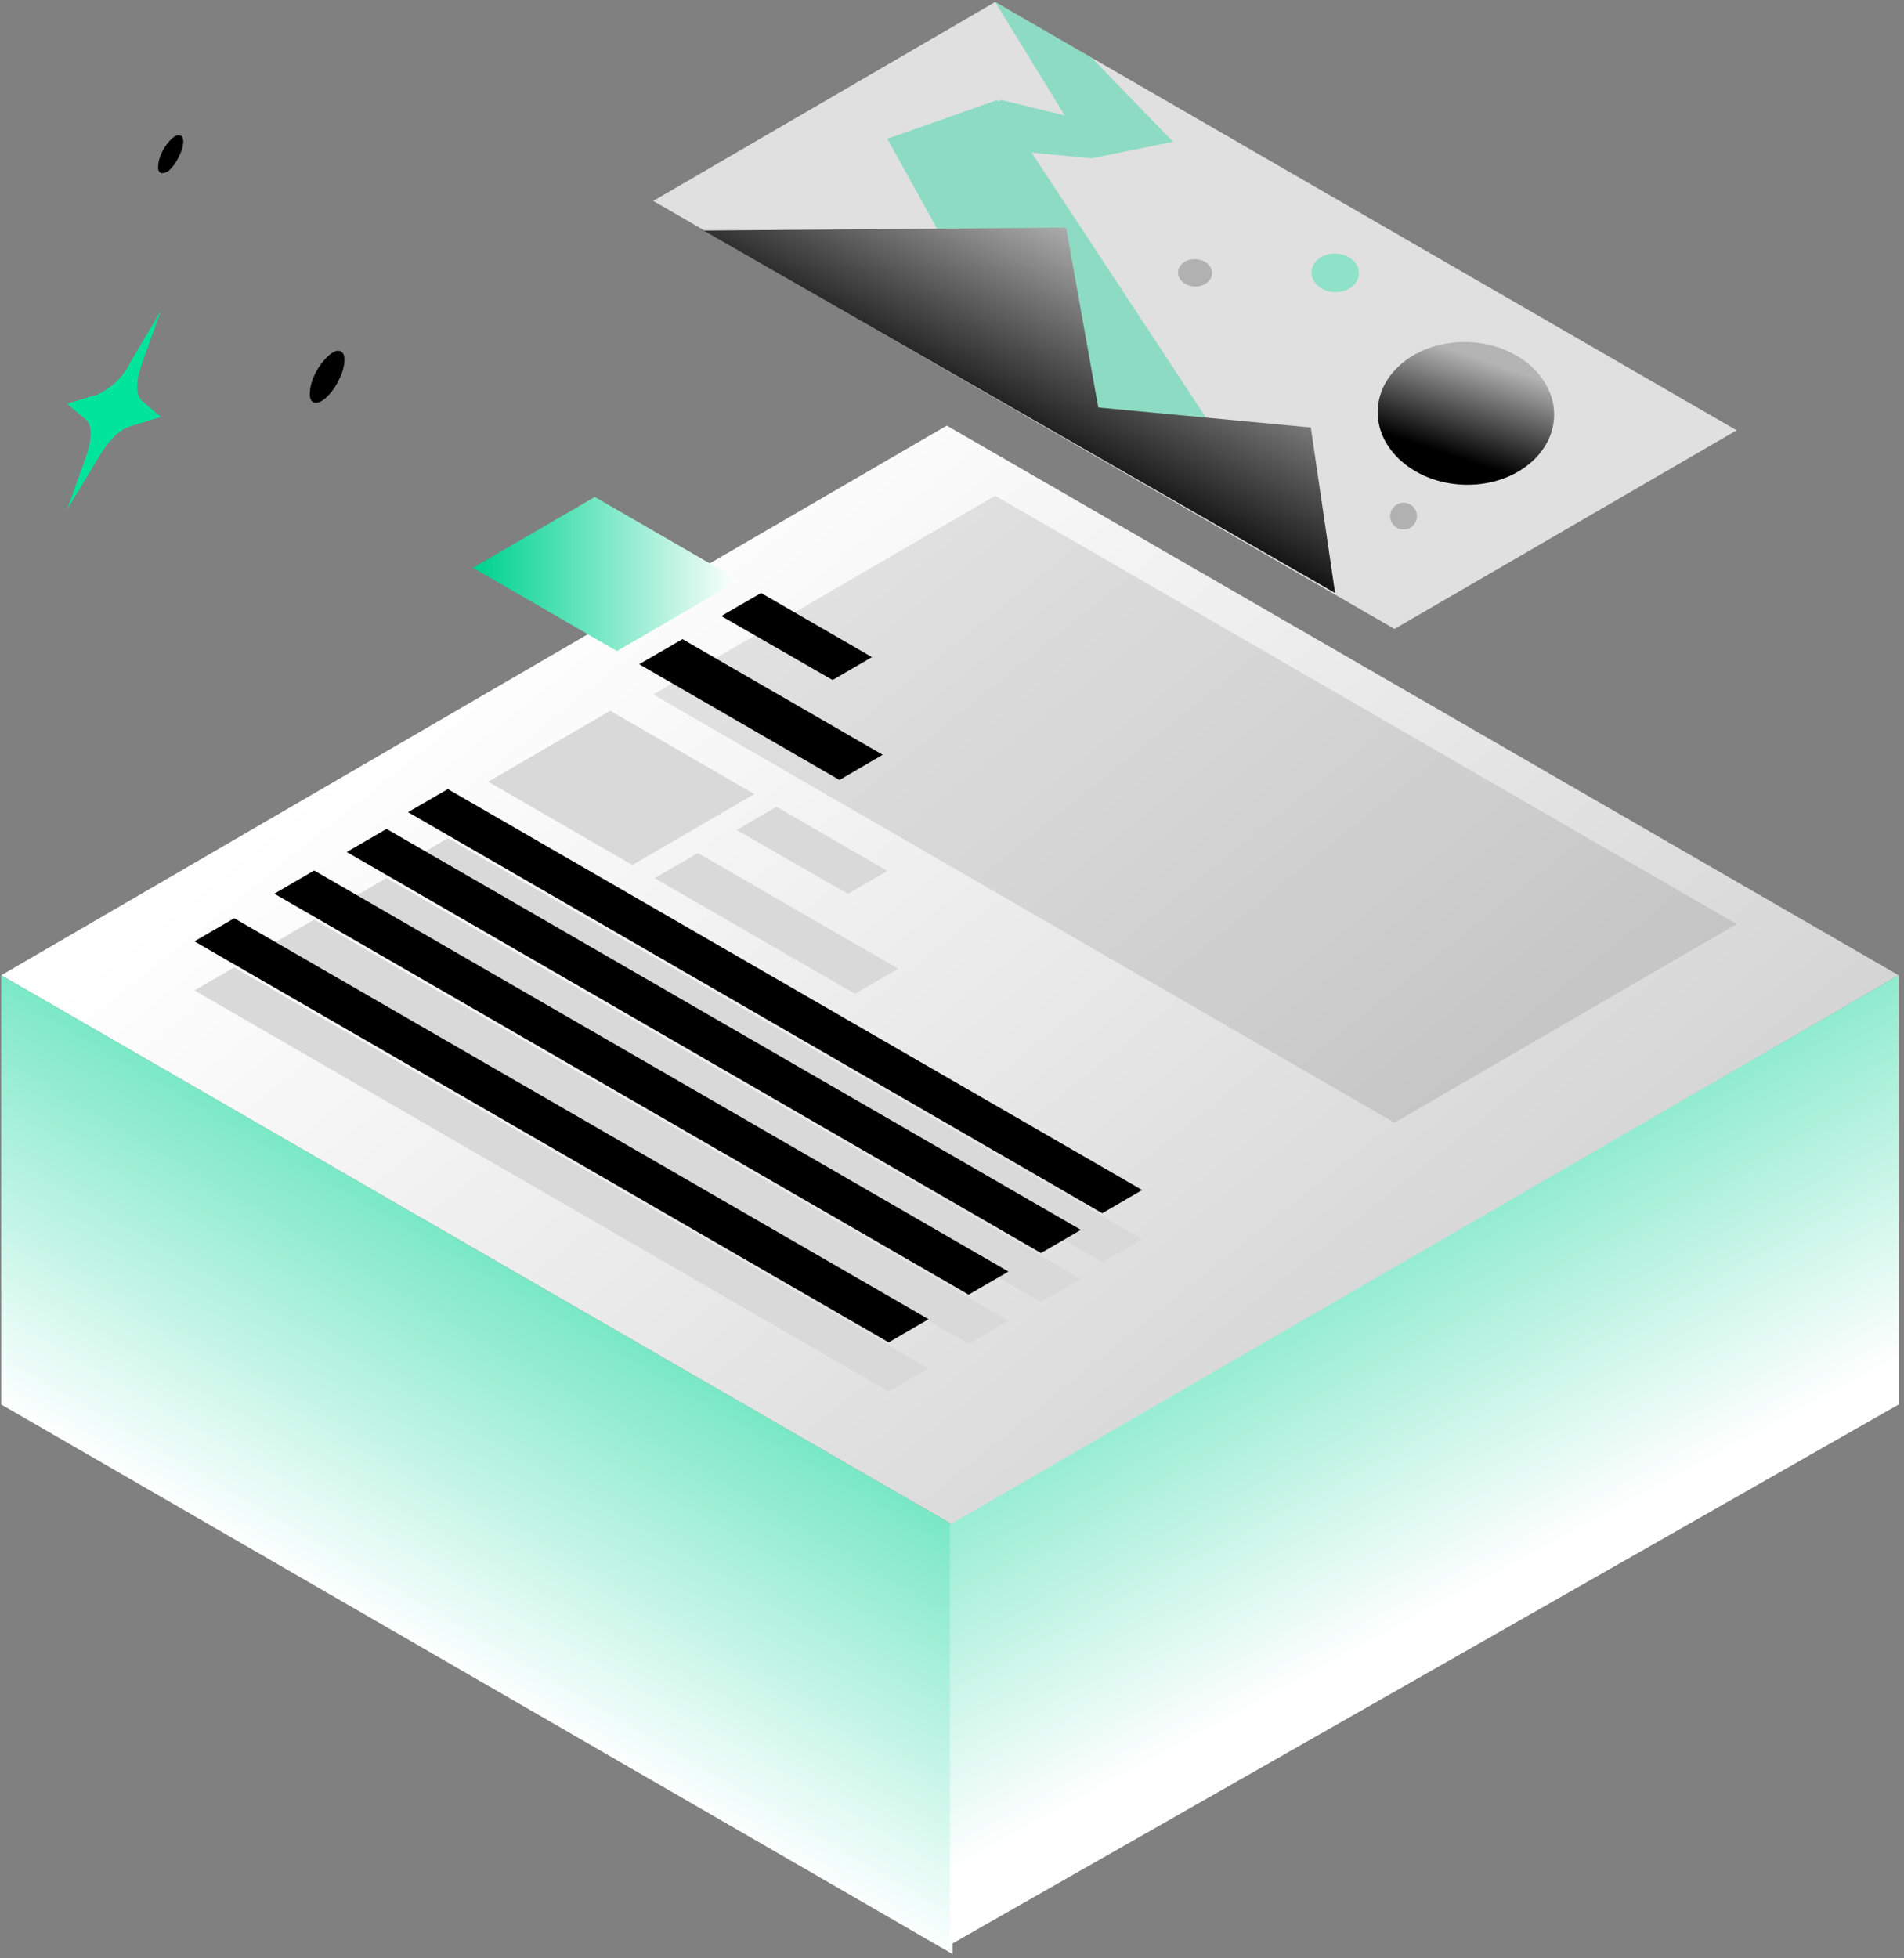 <svg xmlns="http://www.w3.org/2000/svg" width="142" height="146" viewBox="0 0 142 146">
  <rect x="0" y="0" width="142" height="146" fill="#808080" stroke="none"/>
  <defs>
    <linearGradient id="a" x1="21.285%" x2="113.062%" y1="26.765%" y2="92.632%">
      <stop offset="0%" stop-color="#FFF"/>
      <stop offset="20%" stop-color="#F3F3F3"/>
      <stop offset="40%" stop-color="#E7E7E7"/>
      <stop offset="60%" stop-color="#DADADA"/>
      <stop offset="80%" stop-color="#CECECE"/>
      <stop offset="100%" stop-color="#C2C2C2"/>
    </linearGradient>
    <linearGradient id="b" x1="65.063%" x2="28.287%" y1="-4.723%" y2="59.224%">
      <stop offset="0%" stop-color="#00D38F"/>
      <stop offset="4%" stop-color="#0AD593"/>
      <stop offset="8%" stop-color="#14D798"/>
      <stop offset="12%" stop-color="#1ED89C"/>
      <stop offset="16%" stop-color="#28DAA1"/>
      <stop offset="20%" stop-color="#32DCA5"/>
      <stop offset="20%" stop-color="#32DCA5"/>
      <stop offset="24%" stop-color="#3CDEA9"/>
      <stop offset="28%" stop-color="#46E0AE"/>
      <stop offset="32%" stop-color="#50E1B2"/>
      <stop offset="36%" stop-color="#5AE3B7"/>
      <stop offset="40%" stop-color="#64E5BB"/>
      <stop offset="40%" stop-color="#64E5BB"/>
      <stop offset="44%" stop-color="#6EE7C0"/>
      <stop offset="48%" stop-color="#78E8C4"/>
      <stop offset="52%" stop-color="#83EAC9"/>
      <stop offset="56%" stop-color="#8DEBCD"/>
      <stop offset="60%" stop-color="#97EDD2"/>
      <stop offset="60%" stop-color="#97EDD2"/>
      <stop offset="64%" stop-color="#A1EFD6"/>
      <stop offset="68%" stop-color="#ABF1DB"/>
      <stop offset="72%" stop-color="#B5F2DF"/>
      <stop offset="76%" stop-color="#BFF4E4"/>
      <stop offset="80%" stop-color="#C9F6E8"/>
      <stop offset="80%" stop-color="#C9F6E8"/>
      <stop offset="84%" stop-color="#D3F8EC"/>
      <stop offset="88%" stop-color="#DDFAF1"/>
      <stop offset="92%" stop-color="#E7FBF5"/>
      <stop offset="96%" stop-color="#F1FDFA"/>
      <stop offset="100%" stop-color="#FBFFFE"/>
    </linearGradient>
    <linearGradient id="c" x1="44.206%" x2="81.083%" y1="-21.048%" y2="50%">
      <stop offset="0%" stop-color="#00D38F"/>
      <stop offset="4%" stop-color="#0AD593"/>
      <stop offset="8%" stop-color="#14D798"/>
      <stop offset="12%" stop-color="#1FD89C"/>
      <stop offset="16%" stop-color="#29DAA1"/>
      <stop offset="20%" stop-color="#33DCA5"/>
      <stop offset="20%" stop-color="#33DCA5"/>
      <stop offset="24%" stop-color="#3DDEAA"/>
      <stop offset="28%" stop-color="#47E0AE"/>
      <stop offset="32%" stop-color="#52E1B3"/>
      <stop offset="36%" stop-color="#5CE3B7"/>
      <stop offset="40%" stop-color="#66E5BC"/>
      <stop offset="40%" stop-color="#66E5BC"/>
      <stop offset="44%" stop-color="#70E7C0"/>
      <stop offset="48%" stop-color="#7AE8C5"/>
      <stop offset="52%" stop-color="#85EAC9"/>
      <stop offset="56%" stop-color="#8FEBCE"/>
      <stop offset="60%" stop-color="#99EDD2"/>
      <stop offset="60%" stop-color="#99EDD2"/>
      <stop offset="64%" stop-color="#A3EFD7"/>
      <stop offset="68%" stop-color="#ADF1DB"/>
      <stop offset="72%" stop-color="#B8F2E0"/>
      <stop offset="76%" stop-color="#C2F4E4"/>
      <stop offset="80%" stop-color="#CCF6E9"/>
      <stop offset="80%" stop-color="#CCF6E9"/>
      <stop offset="84%" stop-color="#D6F8ED"/>
      <stop offset="88%" stop-color="#E0FAF2"/>
      <stop offset="92%" stop-color="#EBFBF6"/>
      <stop offset="96%" stop-color="#F5FDFB"/>
      <stop offset="100%" stop-color="#FFF"/>
    </linearGradient>
    <linearGradient id="d" x1="2%" y1="49.956%" y2="49.956%">
      <stop offset="0%" stop-color="#00D38F"/>
      <stop offset="100%" stop-color="#FFF"/>
    </linearGradient>
    <linearGradient id="e" x1="82.684%" x2="17.316%" y1="73.468%" y2="50%">
      <stop offset="0%" stop-color="#B4B4B4"/>
      <stop offset="100%"/>
    </linearGradient>
    <linearGradient id="f" x1="88.561%" x2="10.469%" y1="49.66%" y2="50.469%">
      <stop offset="0%" stop-color="#00D38F"/>
      <stop offset="100%" stop-color="#00D38F"/>
    </linearGradient>
    <linearGradient id="g" x1="-24.133%" x2="144.344%" y1=".207%" y2="137.03%">
      <stop offset="0%" stop-color="#00D38F"/>
      <stop offset="100%" stop-color="#00D38F"/>
    </linearGradient>
    <linearGradient id="h" x1="15.811%" x2="76.208%" y1="-7.527%" y2="104.973%">
      <stop offset="0%" stop-color="#00D38F"/>
      <stop offset="100%" stop-color="#00D38F"/>
    </linearGradient>
    <linearGradient id="i" x1="80.03%" x2="43.003%" y1="15.882%" y2="58.546%">
      <stop offset="0%" stop-color="#B4B4B4"/>
      <stop offset="100%"/>
    </linearGradient>
  </defs>
  <g fill="none">
    <path fill="#00E59B" d="M12 23.16L9.73 27a5.14 5.14 0 0 1-2.47 2.42L5 30.1l1.4 1.17c.49.43.49 1.37 0 2.83L5 38l2.3-3.81c.83-1.41 1.65-2.22 2.47-2.42l2.23-.69-1.4-1.18c-.493-.493-.493-1.433 0-2.82l1.4-3.92z"/>
    <path fill="#000" d="M25.3 28.25a3.28 3.28 0 0 0 .39-1.41c0-.41-.13-.63-.39-.68-.26-.05-.55.11-.9.46a4.52 4.52 0 0 0-.93 1.31 3.6 3.6 0 0 0-.37 1.42c0 .4.13.63.37.67.24.04.57-.1.93-.45a4.21 4.21 0 0 0 .9-1.32zM13.38 11.58a2.42 2.42 0 0 0 .29-1c0-.3-.1-.46-.29-.49-.19-.03-.4.08-.65.33a3.45 3.45 0 0 0-.68 1 2.64 2.64 0 0 0-.26 1c0 .29.09.46.26.49a.88.88 0 0 0 .68-.33 3.3 3.3 0 0 0 .65-1z"/>
    <path fill="url(#a)" d="M70.61 31.73l70.99 40.98-70.56 40.96L.09 72.71z"/>
    <path fill="url(#b)" d="M.09 72.71v32l70.95 40.97.01-32.01h-.01z"/>
    <path fill="url(#c)" d="M141.6 104.71v-32l-70.755 40.96V145z"/>
    <path fill="#000" fill-opacity=".1" d="M74.22 36.96l-25.5 14.82L104 83.7l25.52-14.81z"/>
    <path fill="#D9D9D9" d="M30.43 64.22l51.78 29.89 2.97-1.72-51.78-29.9zM25.86 67.18l51.78 29.9 2.97-1.72-51.78-29.9zM20.46 70.29l51.78 29.9 2.97-1.73-51.78-29.9zM14.5 73.84l51.78 29.9 2.97-1.72-51.78-29.9zM56.26 59.2l-10.75-6.21-9.1 5.29 10.75 6.21zM48.82 65.47l14.94 8.62 3.22-1.87-14.93-8.62z"/>
    <path fill="#000" fill-opacity=".1" d="M65.87 72.36l-.03.02"/>
    <path fill="#D9D9D9" d="M63.32 66.69l-.08-.05 2.94-1.71-8.27-4.78-2.97 1.73.08.04z"/>
    <path fill="#000" d="M30.43 60.55l51.78 29.9 2.97-1.73L33.4 58.83zM25.86 63.52l51.78 29.9 2.97-1.73L28.83 61.8zM20.46 66.63l51.78 29.89 2.97-1.72-51.78-29.9zM14.5 70.18l51.78 29.9 2.97-1.73-51.78-29.89z"/>
    <path fill="url(#d)" d="M44.36 37.05l-9.09 5.28 10.74 6.21 9.1-5.28z"/>
    <path fill="#000" d="M47.67 49.52l14.94 8.63 3.22-1.88-14.93-8.62zM65.87 56.29l-.03.02M62.17 50.74l-.08-.04 2.94-1.71-8.27-4.78-2.97 1.72.08.05v-.01z"/>
    <path fill="#E0E0E0" d="M74.22.15l-25.5 14.83L104 46.89l25.52-14.81z"/>
    <ellipse cx="109.327" cy="30.82" fill="url(#e)" rx="5.32" ry="6.58" transform="rotate(-87.73 109.327 30.82)"/>
    <ellipse cx="99.579" cy="20.337" fill="#00E59B" opacity=".36" rx="1.44" ry="1.77" transform="rotate(-87.73 99.58 20.337)"/>
    <ellipse cx="89.125" cy="20.339" fill="#000" opacity=".21" rx="1.02" ry="1.27" transform="rotate(-87.73 89.125 20.339)"/>
    <ellipse cx="104.677" cy="38.48" fill="#000" opacity=".21" rx="1" ry="1" transform="rotate(-87.73 104.677 38.48)"/>
    <g opacity=".37">
      <path fill="url(#f)" d="M21.48 10.56L8.69 7.46.18 10.35l15.19 1.45z" transform="translate(66)"/>
      <path fill="url(#g)" d="M15.42 4.31L8.22.15l7.15 11.65 6.11-1.24z" transform="translate(66)"/>
      <path fill="url(#h)" d="M8.36 7.46L.18 10.35l10.6 19.17 17.43 8.1z" transform="translate(66)"/>
    </g>
    <path fill="url(#i)" d="M99.57 44.21l-1.81-12.34-15.85-1.49-2.4-13.41-27.03.22 32.33 18.55z"/>
  </g>
</svg>
